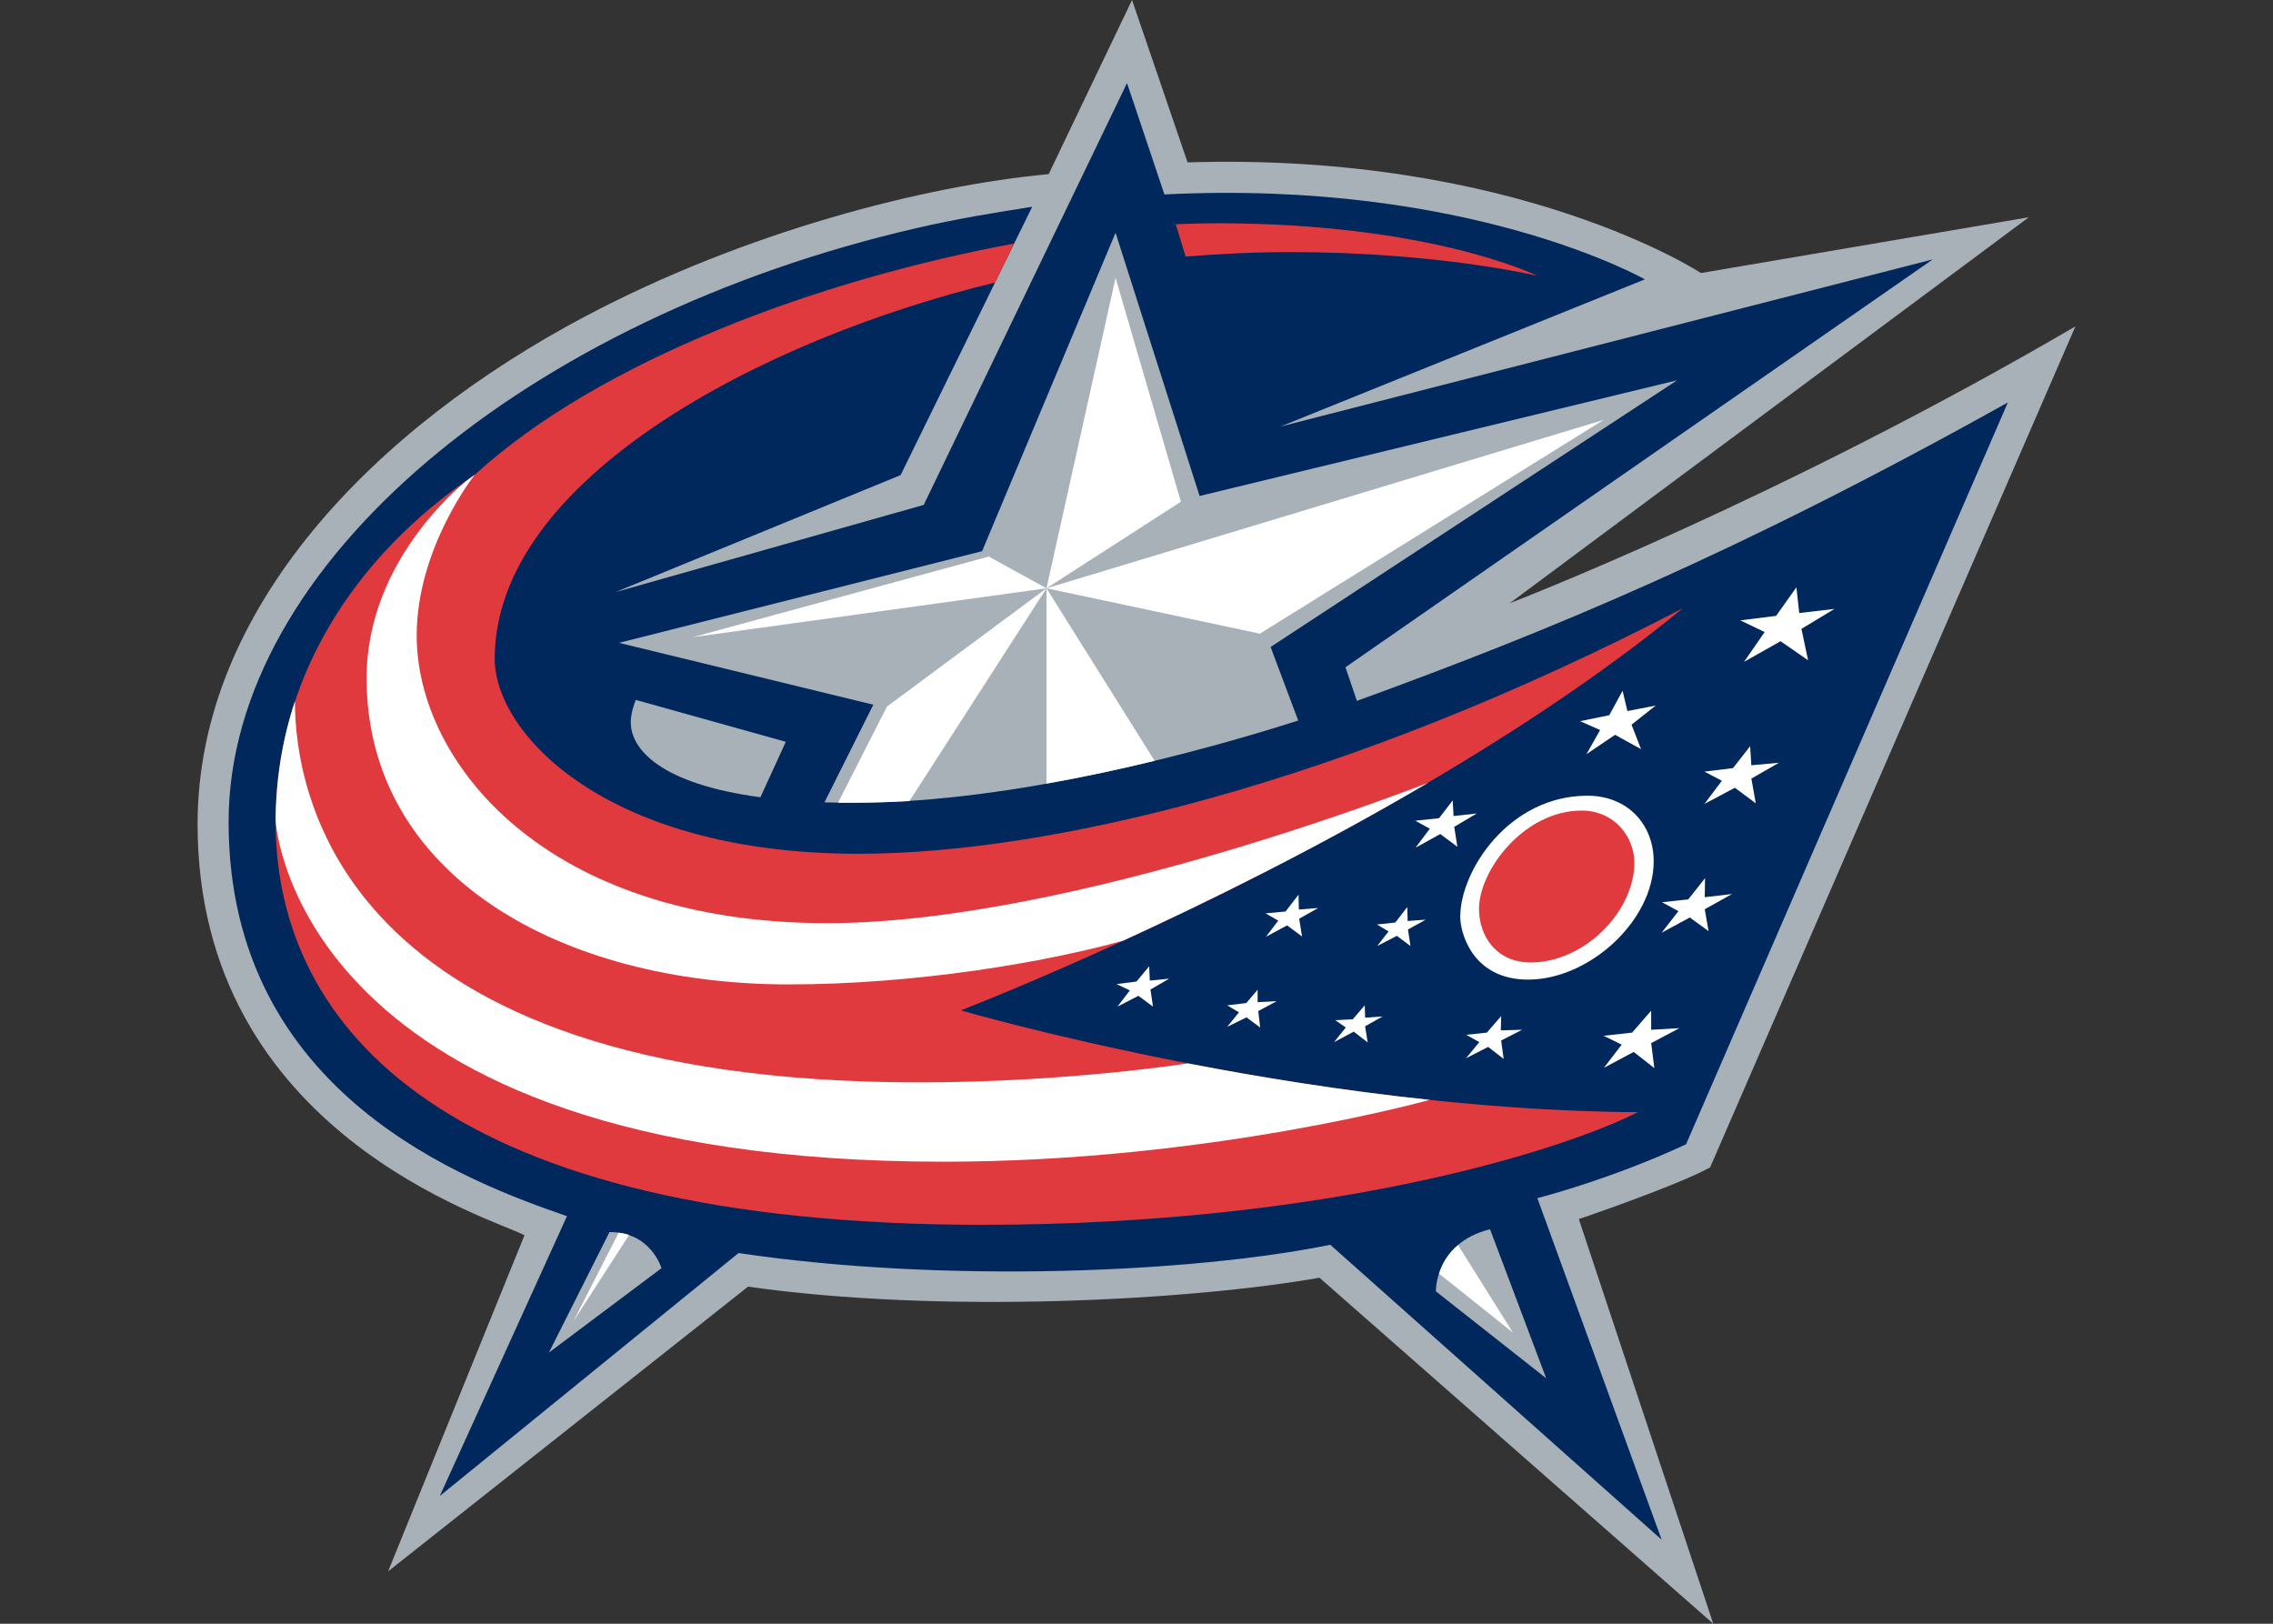 <?xml version="1.0" encoding="UTF-8"?>
<svg xmlns="http://www.w3.org/2000/svg" xmlns:xlink="http://www.w3.org/1999/xlink" width="28pt" height="20pt" viewBox="0 0 28 20" version="1.1">
<rect x="0" y="0" width="28" height="20" fill="#333333" stroke="none"/>
<g id="surface1">
<path style=" stroke:none;fill-rule:nonzero;fill:rgb(65.49%,69.412%,71.765%);fill-opacity:1;" d="M 13.945 0 L 12.918 2.145 C 11.395 2.285 9.184 2.852 7.207 3.898 C 4.633 5.262 2.434 7.48 2.434 10.152 C 2.434 13.961 6.086 15.012 6.461 15.215 L 4.781 19.355 L 9.215 15.848 C 11.605 16.188 14.676 16.016 16.254 15.738 L 21.105 20 L 19.449 15.016 C 19.449 15.016 20.648 14.609 21.066 14.379 L 25.566 4.02 C 21.898 6.164 18.598 7.43 18.598 7.43 L 24.992 2.676 L 20.953 3.363 C 20.953 3.363 18.691 1.875 14.629 2 Z M 13.945 0 "/>
<path style=" stroke:none;fill-rule:nonzero;fill:rgb(0%,15.686%,36.471%);fill-opacity:1;" d="M 24.734 4.957 C 21.387 6.824 19.086 7.77 16.715 8.633 L 16.574 8.219 L 23.809 3.195 L 15.773 5.254 L 20.262 3.441 C 20.262 3.441 18.098 2.207 14.344 2.395 L 13.883 1.023 L 11.379 6.219 L 7.582 7.293 L 11.094 5.852 L 12.715 2.547 C 12.266 2.617 11.785 2.695 11.293 2.809 C 6.512 3.91 2.816 6.938 2.816 10.125 C 2.816 13.496 5.793 14.566 6.984 14.98 L 5.418 18.426 L 9.098 15.434 C 11.633 15.812 14.703 15.676 16.387 15.332 L 20.469 18.965 L 18.938 14.758 C 18.938 14.758 19.844 14.527 20.77 14.094 Z M 9.367 9.82 C 8.145 9.656 7.77 9.234 7.77 8.895 C 7.77 8.766 7.832 8.621 7.832 8.621 L 9.68 9.137 Z M 9.367 9.82 "/>
<path style=" stroke:none;fill-rule:nonzero;fill:rgb(88.235%,22.745%,24.314%);fill-opacity:1;" d="M 20.73 7.492 C 16.559 9.66 12.91 10.516 10.574 10.516 C 7.48 10.516 6.094 9.043 6.094 8.113 C 6.094 5.898 9.398 4.172 12.258 3.48 L 12.492 3 C 10.098 3.441 7.395 4.434 5.848 5.848 C 4.344 6.863 3.395 8.375 3.395 10.117 C 3.395 12.68 5.523 15.086 12.102 15.086 C 16.293 15.086 19.191 14.195 20.176 13.699 C 16.051 13.676 11.836 12.445 11.836 12.445 C 11.836 12.445 17.203 10.383 20.73 7.492 Z M 20.73 7.492 "/>
<path style=" stroke:none;fill-rule:nonzero;fill:rgb(88.235%,22.745%,24.314%);fill-opacity:1;" d="M 14.605 3.16 C 14.605 3.16 14.609 3.16 14.609 3.16 C 15.035 3.125 15.465 3.105 15.898 3.105 C 17.723 3.105 18.938 3.398 18.938 3.398 C 18.938 3.398 17.641 2.75 14.988 2.75 C 14.824 2.75 14.656 2.754 14.484 2.762 Z M 14.605 3.16 "/>
<path style=" stroke:none;fill-rule:nonzero;fill:rgb(100%,100%,100%);fill-opacity:1;" d="M 14.633 13.098 C 14.633 13.098 13.148 13.332 11.324 13.332 C 4.133 13.332 3.633 9.711 3.633 8.637 C 3.48 9.102 3.398 9.594 3.395 10.109 C 3.402 10.184 3.676 14.309 11.625 14.309 C 14.891 14.309 17.613 13.547 17.613 13.547 C 16.531 13.434 15.508 13.266 14.633 13.098 Z M 14.633 13.098 "/>
<path style=" stroke:none;fill-rule:nonzero;fill:rgb(100%,100%,100%);fill-opacity:1;" d="M 17.594 9.641 C 17.574 9.648 13.215 11.371 10.191 11.371 C 6.715 11.371 5.133 9.387 5.133 7.828 C 5.133 6.746 5.848 5.848 5.848 5.848 C 5.828 5.863 5.805 5.879 5.781 5.895 C 5.77 5.902 4.516 6.855 4.516 8.352 C 4.516 10.789 6.918 12.125 9.715 12.125 C 11.301 12.125 12.898 11.848 13.836 11.586 C 14.887 11.105 16.234 10.441 17.594 9.641 Z M 17.594 9.641 "/>
<path style=" stroke:none;fill-rule:nonzero;fill:rgb(65.49%,69.412%,71.765%);fill-opacity:1;" d="M 17.688 15.906 L 19.047 16.977 L 18.355 15.141 C 17.672 15.312 17.688 15.906 17.688 15.906 Z M 17.688 15.906 "/>
<path style=" stroke:none;fill-rule:nonzero;fill:rgb(65.49%,69.412%,71.765%);fill-opacity:1;" d="M 10.156 9.883 C 10.277 9.887 10.402 9.887 10.535 9.887 C 12.52 9.887 14.844 9.242 15.992 8.875 L 15.652 7.969 L 20.66 4.684 L 14.777 6.109 L 13.742 2.867 L 12.098 6.789 L 7.625 7.918 L 10.758 8.68 Z M 10.156 9.883 "/>
<path style=" stroke:none;fill-rule:nonzero;fill:rgb(65.49%,69.412%,71.765%);fill-opacity:1;" d="M 7.508 15.176 L 6.762 16.66 L 8.148 15.621 C 8.148 15.617 8.016 15.172 7.508 15.176 Z M 7.508 15.176 "/>
<path style=" stroke:none;fill-rule:nonzero;fill:rgb(100%,100%,100%);fill-opacity:1;" d="M 13.742 3.422 L 14.547 6.18 L 12.891 7.246 Z M 13.742 3.422 "/>
<path style=" stroke:none;fill-rule:nonzero;fill:rgb(100%,100%,100%);fill-opacity:1;" d="M 8.535 7.848 L 12.18 6.855 L 12.891 7.246 Z M 8.535 7.848 "/>
<path style=" stroke:none;fill-rule:nonzero;fill:rgb(100%,100%,100%);fill-opacity:1;" d="M 7.621 15.184 L 7.062 16.277 L 7.75 15.211 C 7.711 15.199 7.668 15.188 7.621 15.184 Z M 7.621 15.184 "/>
<path style=" stroke:none;fill-rule:nonzero;fill:rgb(100%,100%,100%);fill-opacity:1;" d="M 10.535 9.887 C 10.754 9.887 10.977 9.879 11.203 9.867 L 12.891 7.246 L 10.926 8.703 L 10.324 9.887 C 10.395 9.887 10.465 9.887 10.535 9.887 Z M 10.535 9.887 "/>
<path style=" stroke:none;fill-rule:nonzero;fill:rgb(100%,100%,100%);fill-opacity:1;" d="M 18.637 16.414 L 17.961 15.336 C 17.828 15.445 17.762 15.578 17.727 15.688 Z M 18.637 16.414 "/>
<path style=" stroke:none;fill-rule:nonzero;fill:rgb(100%,100%,100%);fill-opacity:1;" d="M 14.223 9.371 L 12.891 7.246 L 12.891 9.652 C 13.355 9.57 13.805 9.473 14.223 9.371 Z M 14.223 9.371 "/>
<path style=" stroke:none;fill-rule:nonzero;fill:rgb(100%,100%,100%);fill-opacity:1;" d="M 12.891 7.246 L 15.52 7.805 L 19.754 5.172 Z M 12.891 7.246 "/>
<path style=" stroke:none;fill-rule:nonzero;fill:rgb(100%,100%,100%);fill-opacity:1;" d="M 14.156 11.902 L 14 12.09 L 13.754 12.121 L 13.918 12.199 L 13.766 12.398 L 14.023 12.266 L 14.203 12.398 L 14.172 12.188 L 14.402 12.055 L 14.164 12.078 Z M 14.156 11.902 "/>
<path style=" stroke:none;fill-rule:nonzero;fill:rgb(100%,100%,100%);fill-opacity:1;" d="M 15.492 12.191 L 15.352 12.355 L 15.117 12.383 L 15.262 12.469 L 15.117 12.648 L 15.355 12.531 L 15.523 12.656 L 15.5 12.453 L 15.727 12.332 L 15.492 12.344 Z M 15.492 12.191 "/>
<path style=" stroke:none;fill-rule:nonzero;fill:rgb(100%,100%,100%);fill-opacity:1;" d="M 15.996 11.02 L 15.836 11.227 L 15.59 11.25 L 15.746 11.34 L 15.594 11.539 L 15.855 11.398 L 16.039 11.535 L 16.004 11.316 L 16.238 11.184 L 16 11.203 Z M 15.996 11.02 "/>
<path style=" stroke:none;fill-rule:nonzero;fill:rgb(100%,100%,100%);fill-opacity:1;" d="M 17.336 11.172 L 17.188 11.363 L 16.961 11.387 L 17.105 11.473 L 16.965 11.652 L 17.207 11.527 L 17.375 11.652 L 17.344 11.449 L 17.562 11.328 L 17.34 11.344 Z M 17.336 11.172 "/>
<path style=" stroke:none;fill-rule:nonzero;fill:rgb(100%,100%,100%);fill-opacity:1;" d="M 16.812 12.383 L 16.664 12.555 L 16.449 12.566 L 16.578 12.656 L 16.434 12.836 L 16.676 12.707 L 16.848 12.84 L 16.816 12.641 L 17.031 12.52 L 16.816 12.535 Z M 16.812 12.383 "/>
<path style=" stroke:none;fill-rule:nonzero;fill:rgb(100%,100%,100%);fill-opacity:1;" d="M 18.492 12.516 L 18.316 12.719 L 18.062 12.746 L 18.223 12.836 L 18.059 13.035 L 18.332 12.895 L 18.523 13.043 L 18.492 12.816 L 18.75 12.684 L 18.488 12.691 Z M 18.492 12.516 "/>
<path style=" stroke:none;fill-rule:nonzero;fill:rgb(100%,100%,100%);fill-opacity:1;" d="M 17.895 9.859 L 17.727 10.078 L 17.434 10.109 L 17.613 10.207 L 17.438 10.441 L 17.742 10.273 L 17.953 10.43 L 17.914 10.184 L 18.191 10.02 L 17.906 10.051 Z M 17.895 9.859 "/>
<path style=" stroke:none;fill-rule:nonzero;fill:rgb(100%,100%,100%);fill-opacity:1;" d="M 20.34 12.449 L 20.105 12.719 L 19.754 12.758 L 19.977 12.867 L 19.758 13.152 L 20.125 12.957 L 20.379 13.156 L 20.34 12.848 L 20.688 12.664 L 20.34 12.684 Z M 20.34 12.449 "/>
<path style=" stroke:none;fill-rule:nonzero;fill:rgb(100%,100%,100%);fill-opacity:1;" d="M 21.004 10.816 L 20.797 11.078 L 20.473 11.113 L 20.676 11.223 L 20.469 11.488 L 20.816 11.301 L 21.047 11.469 L 21 11.199 L 21.336 11.012 L 21 11.051 Z M 21.004 10.816 "/>
<path style=" stroke:none;fill-rule:nonzero;fill:rgb(100%,100%,100%);fill-opacity:1;" d="M 21.559 9.191 L 21.348 9.461 L 20.996 9.504 L 21.211 9.617 L 20.996 9.902 L 21.371 9.703 L 21.629 9.895 L 21.574 9.59 L 21.914 9.395 L 21.574 9.426 Z M 21.559 9.191 "/>
<path style=" stroke:none;fill-rule:nonzero;fill:rgb(100%,100%,100%);fill-opacity:1;" d="M 19.988 8.508 L 19.824 8.809 L 19.465 8.883 L 19.711 8.992 L 19.543 9.289 L 19.895 9.051 L 20.215 9.227 L 20.098 8.926 L 20.395 8.691 L 20.047 8.758 Z M 19.988 8.508 "/>
<path style=" stroke:none;fill-rule:nonzero;fill:rgb(100%,100%,100%);fill-opacity:1;" d="M 22.129 7.234 L 21.879 7.586 L 21.438 7.641 L 21.738 7.785 L 21.484 8.152 L 21.934 7.898 L 22.273 8.133 L 22.191 7.746 L 22.598 7.5 L 22.164 7.551 Z M 22.129 7.234 "/>
<path style=" stroke:none;fill-rule:nonzero;fill:rgb(100%,100%,100%);fill-opacity:1;" d="M 17.988 11.293 C 17.988 11.488 18.137 12.066 18.824 12.066 C 19.578 12.066 20.371 11.34 20.371 10.609 C 20.371 10.16 20.055 9.801 19.555 9.801 C 18.59 9.801 17.988 10.723 17.988 11.293 Z M 17.988 11.293 "/>
<path style=" stroke:none;fill-rule:nonzero;fill:rgb(88.235%,22.745%,24.314%);fill-opacity:1;" d="M 18.219 11.195 C 18.219 11.535 18.438 11.855 18.855 11.855 C 19.516 11.855 20.133 11.23 20.133 10.625 C 20.133 10.305 19.883 9.984 19.484 9.984 C 18.77 9.984 18.219 10.723 18.219 11.195 Z M 18.219 11.195 "/>
</g>
</svg>
